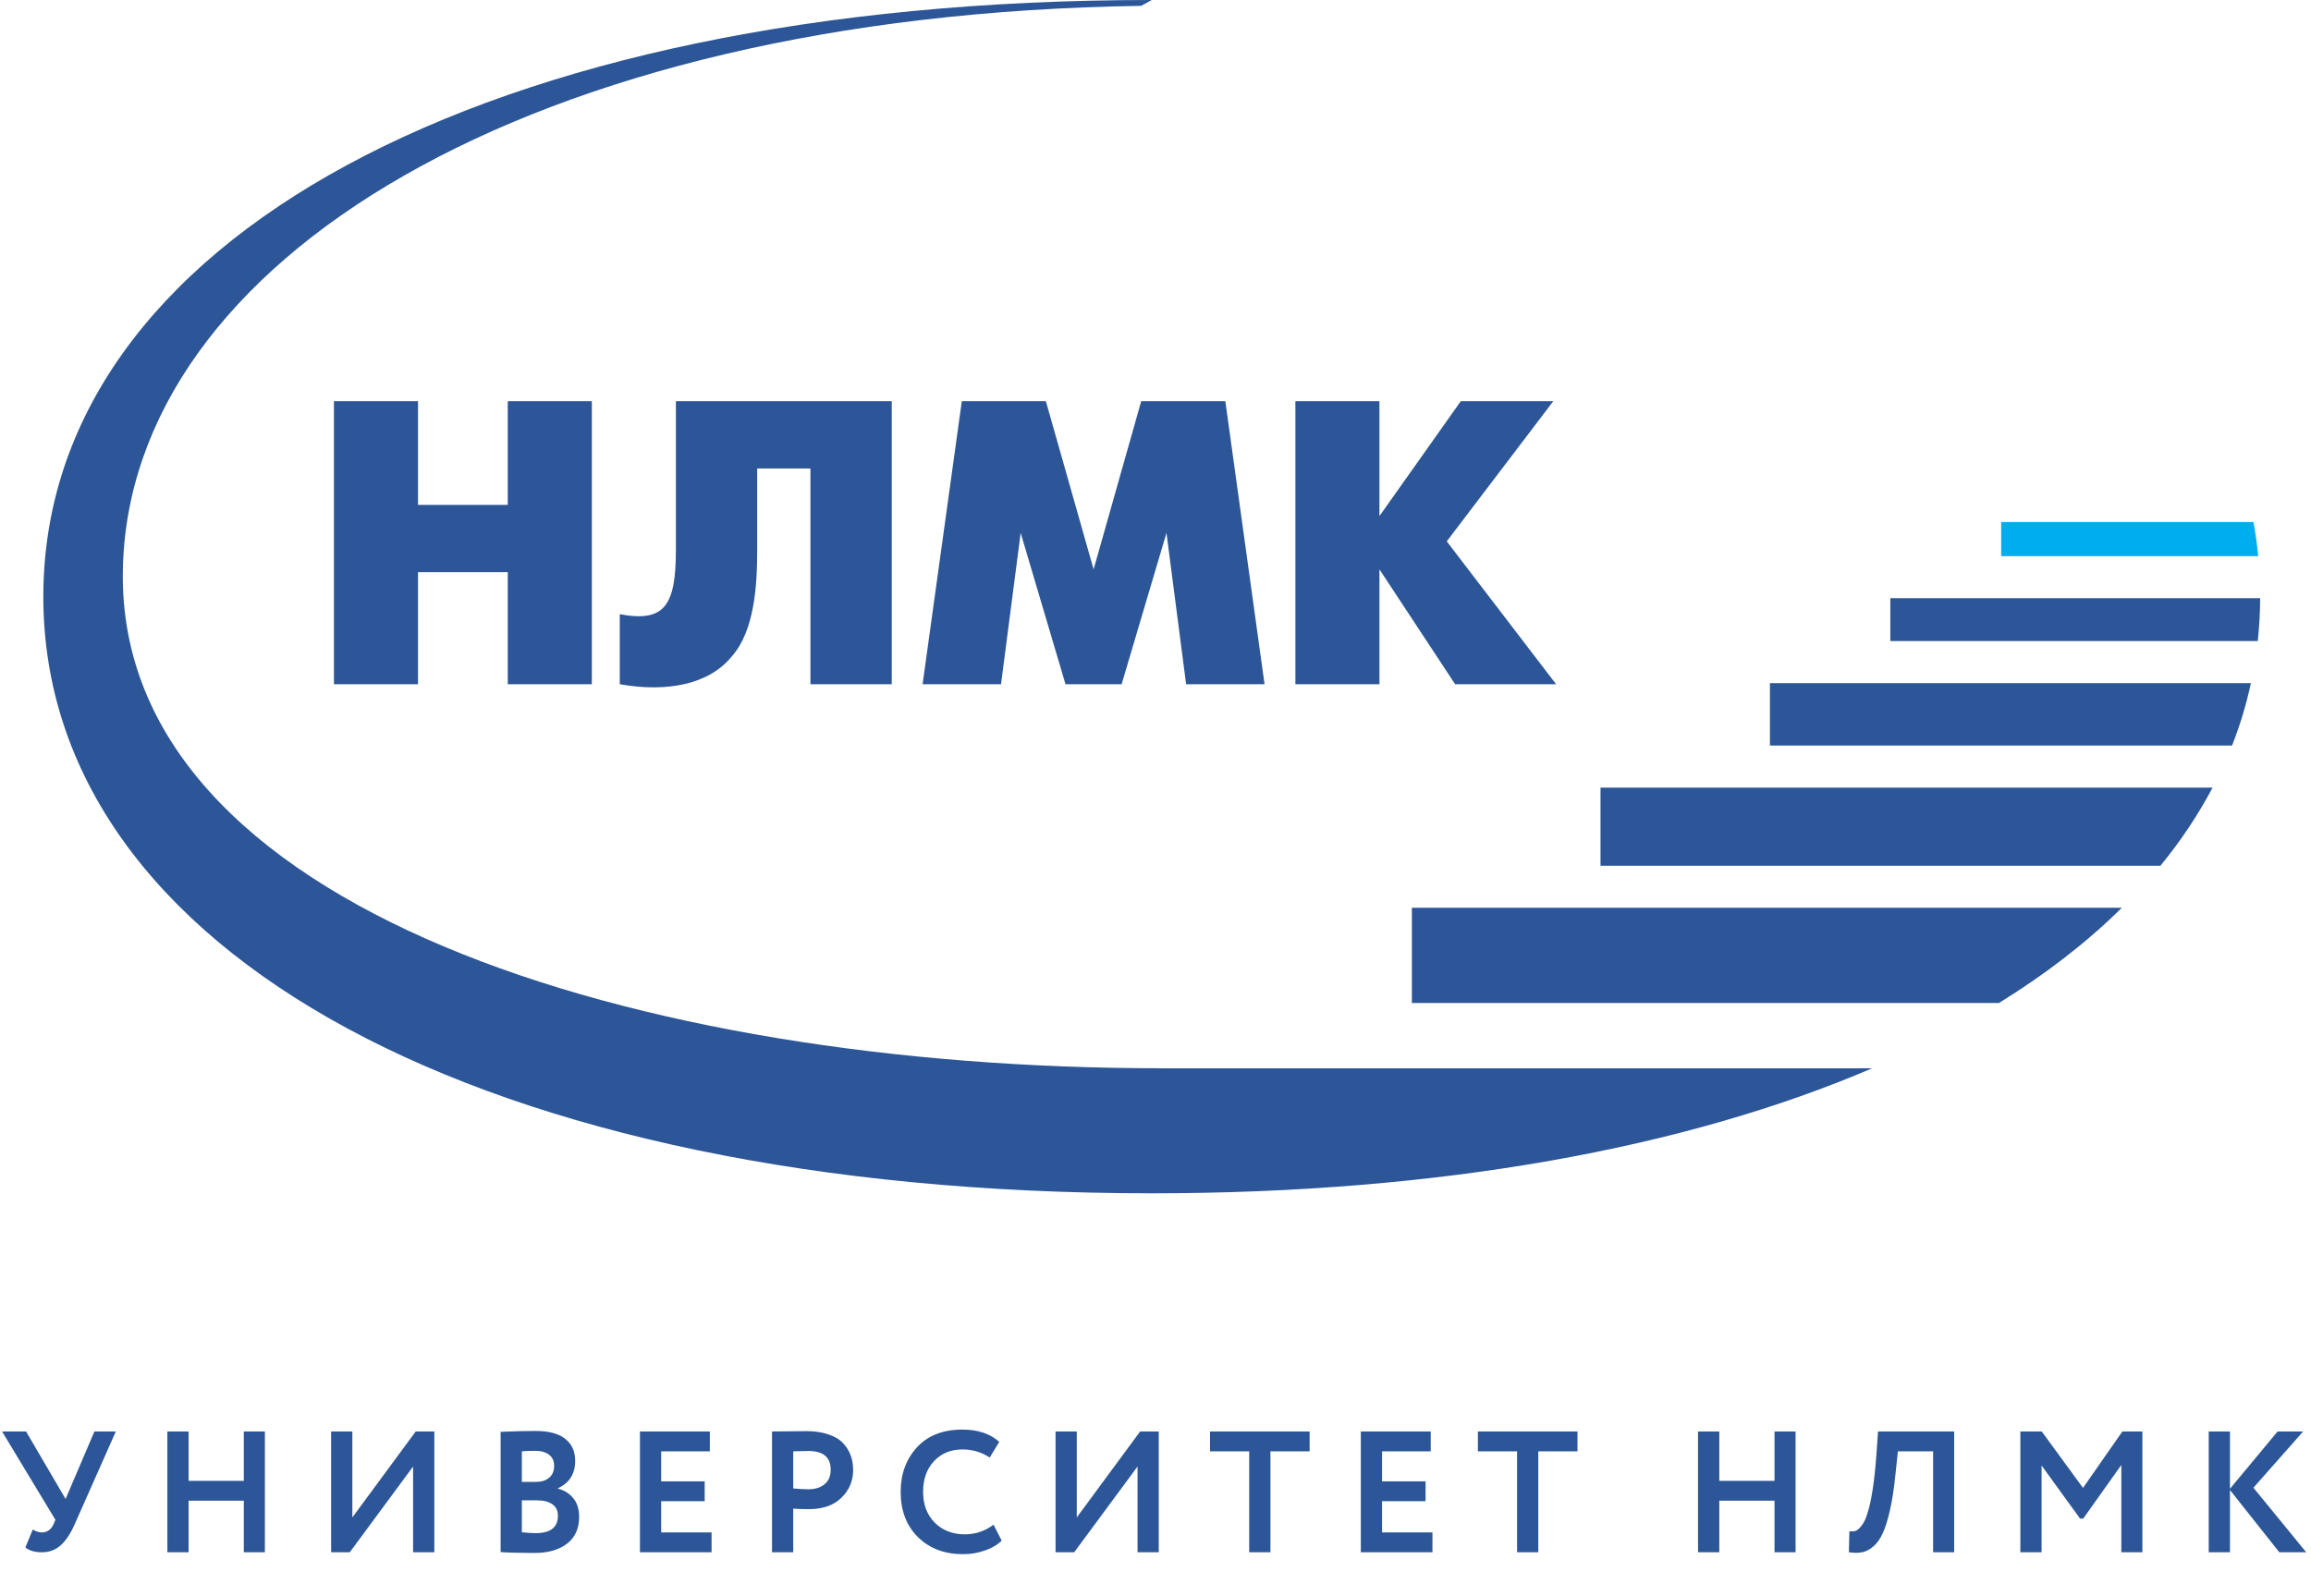 <svg width="320" height="221" viewBox="0 0 320 221" fill="none" xmlns="http://www.w3.org/2000/svg">
    <path d="M195.5 125.73V138.92H276.79C283.29 134.91 288.98 130.5 293.81 125.73H195.49H195.5Z" fill="#2C5697"></path>
    <path d="M179.71 148.09L179.86 148.02C179.86 148.02 179.8 148.02 179.71 148.03V148.09Z" fill="#2C5697"></path>
    <path d="M277.1 77.03H312.69C312.54 75.43 312.32 73.86 312.03 72.3H277.1V77.03Z" fill="#00AEEF"></path>
    <path d="M70.31 69.93H57.88V55.57H46.24V94.77H57.88V79.25H70.31V94.77H81.95V55.57H70.31V69.93Z" fill="#2C5697"></path>
    <path d="M93.59 76.14C93.59 83.9 92.03 86.23 85.82 85.07V94.77C92.42 95.94 98.24 94.77 101.35 90.89C104.45 87.39 104.85 81.19 104.85 76.14V64.89H112.22V94.77H123.48V55.57H93.59V76.14Z" fill="#2C5697"></path>
    <path d="M158.02 55.57L151.43 78.86L144.82 55.57H133.18L127.75 94.77H138.61L141.33 73.81L147.54 94.77H155.31L161.52 73.81L164.24 94.77H175.1L169.67 55.57H158.02Z" fill="#2C5697"></path>
    <path d="M215.08 55.57H202.27L191.01 71.48V55.57H179.37V94.77H191.01V78.86L201.49 94.77H215.47L200.33 74.98L215.08 55.57Z" fill="#2C5697"></path>
    <path d="M221.62 109.09V119.91H299.15C301.98 116.46 304.39 112.84 306.37 109.09H221.62Z" fill="#2C5697"></path>
    <path d="M245.08 94.62V103.26H309.07C310.18 100.45 311.04 97.57 311.68 94.62H245.08Z" fill="#2C5697"></path>
    <path d="M261.75 82.85V88.79H312.63C312.84 86.83 312.95 84.85 312.96 82.85H261.76H261.75Z" fill="#2C5697"></path>
    <path d="M160.74 147.96C88.29 147.96 16.24 125.9 17.01 79.06C17.72 36.08 73.33 2.04 158.01 0.81L159.48 0C67.08 0 6 33.36 6 82.64C6 131.92 67.08 165.28 159.48 165.28C199.47 165.28 233.47 159 259.22 147.97C259.22 147.97 170.59 147.97 160.74 147.97V147.96Z" fill="#2C5697"></path>
    <path d="M13.073 198.27H16.037L10.349 211.104C9.759 212.443 9.098 213.431 8.365 214.068C7.648 214.689 6.796 215 5.808 215C4.82 215 4.055 214.777 3.513 214.331L4.541 211.845C4.955 212.116 5.37 212.251 5.784 212.251C6.533 212.251 7.082 211.861 7.433 211.08L7.672 210.507L0.287 198.27H3.609L9.082 207.615L13.073 198.27ZM36.677 215H33.762V207.854H26.114V215H23.174V198.27H26.114V205.105H33.762V198.27H36.677V215ZM57.202 203.122L48.431 215H45.85V198.27H48.79V210.172L57.561 198.27H60.142V215H57.202V203.122ZM69.32 214.976V198.318C71.04 198.238 72.65 198.198 74.147 198.198C75.996 198.198 77.374 198.565 78.282 199.298C79.19 200.031 79.644 201.042 79.644 202.333C79.644 204.133 78.848 205.4 77.254 206.133V206.181C78.162 206.42 78.879 206.874 79.405 207.543C79.931 208.196 80.194 209.041 80.194 210.077C80.194 211.702 79.636 212.945 78.521 213.805C77.406 214.665 75.892 215.096 73.98 215.096C72.068 215.096 70.514 215.056 69.32 214.976ZM74.338 207.806H72.259V212.228C73.008 212.307 73.653 212.347 74.195 212.347C76.235 212.347 77.254 211.542 77.254 209.933C77.254 209.232 76.999 208.706 76.49 208.356C75.98 207.989 75.263 207.806 74.338 207.806ZM74.1 200.947C73.398 200.947 72.785 200.971 72.259 201.018V205.249H74.243C74.992 205.249 75.589 205.058 76.035 204.675C76.498 204.293 76.728 203.743 76.728 203.026C76.728 202.357 76.498 201.847 76.035 201.497C75.573 201.13 74.928 200.947 74.1 200.947ZM98.53 215H88.611V198.27H98.291V201.018H91.551V205.177H97.574V207.926H91.551V212.251H98.53V215ZM109.839 208.953V215H106.899V198.27C107.601 198.27 108.357 198.262 109.17 198.246C109.999 198.23 110.827 198.222 111.656 198.222C112.835 198.222 113.854 198.374 114.715 198.676C115.591 198.963 116.268 199.369 116.746 199.895C117.224 200.405 117.575 200.971 117.798 201.592C118.021 202.198 118.132 202.867 118.132 203.6C118.132 205.113 117.591 206.396 116.507 207.448C115.44 208.499 113.942 209.025 112.014 209.025C111.042 209.025 110.317 209.001 109.839 208.953ZM111.942 200.971L109.839 201.018V206.157C110.684 206.237 111.377 206.276 111.918 206.276C112.859 206.276 113.607 206.045 114.165 205.583C114.739 205.121 115.025 204.452 115.025 203.576C115.025 201.839 113.998 200.971 111.942 200.971ZM137.573 211.176L138.697 213.375C138.171 213.932 137.414 214.387 136.426 214.737C135.454 215.088 134.426 215.263 133.343 215.263C130.794 215.263 128.714 214.474 127.105 212.897C125.512 211.319 124.715 209.232 124.715 206.635C124.715 204.149 125.472 202.086 126.986 200.445C128.483 198.82 130.579 198.007 133.271 198.007C135.406 198.007 137.103 198.573 138.362 199.704L137.047 201.879C135.916 201.13 134.657 200.756 133.271 200.756C131.678 200.756 130.371 201.289 129.352 202.357C128.332 203.424 127.822 204.85 127.822 206.635C127.822 208.388 128.356 209.806 129.423 210.889C130.507 211.973 131.901 212.514 133.606 212.514C135.072 212.514 136.394 212.068 137.573 211.176ZM157.512 203.122L148.741 215H146.16V198.27H149.1V210.172L157.871 198.27H160.452V215H157.512V203.122ZM172.976 201.018H167.55V198.27H181.341V201.018H175.915V215H172.976V201.018ZM198.35 215H188.431V198.27H198.111V201.018H191.371V205.177H197.394V207.926H191.371V212.251H198.35V215ZM210.065 201.018H204.64V198.27H218.43V201.018H213.005V215H210.065V201.018ZM248.63 215H245.714V207.854H238.066V215H235.127V198.27H238.066V205.105H245.714V198.27H248.63V215ZM270.589 215H267.673V201.018H262.798L262.463 204.173C262.272 206.085 262.025 207.718 261.722 209.073C261.42 210.427 261.085 211.511 260.719 212.323C260.352 213.136 259.914 213.757 259.404 214.187C258.91 214.618 258.392 214.888 257.851 215C257.325 215.096 256.711 215.096 256.01 215L256.082 212.084C256.432 212.132 256.719 212.116 256.942 212.036C257.165 211.957 257.428 211.734 257.731 211.367C258.066 210.953 258.337 210.403 258.544 209.718C259.117 208.013 259.539 205.313 259.81 201.616L260.049 198.27H270.589V215ZM282.695 215H279.755V198.27H282.719L288.431 206.085L293.88 198.27H296.653V215H293.737V202.907L288.455 210.339H288.025L282.695 202.978V215ZM308.779 215H305.839V198.27H308.779V206.205L315.375 198.27H318.912L312.029 206.061L319.342 215H315.614L308.779 206.372V215Z" fill="#2C5697"></path>
</svg>